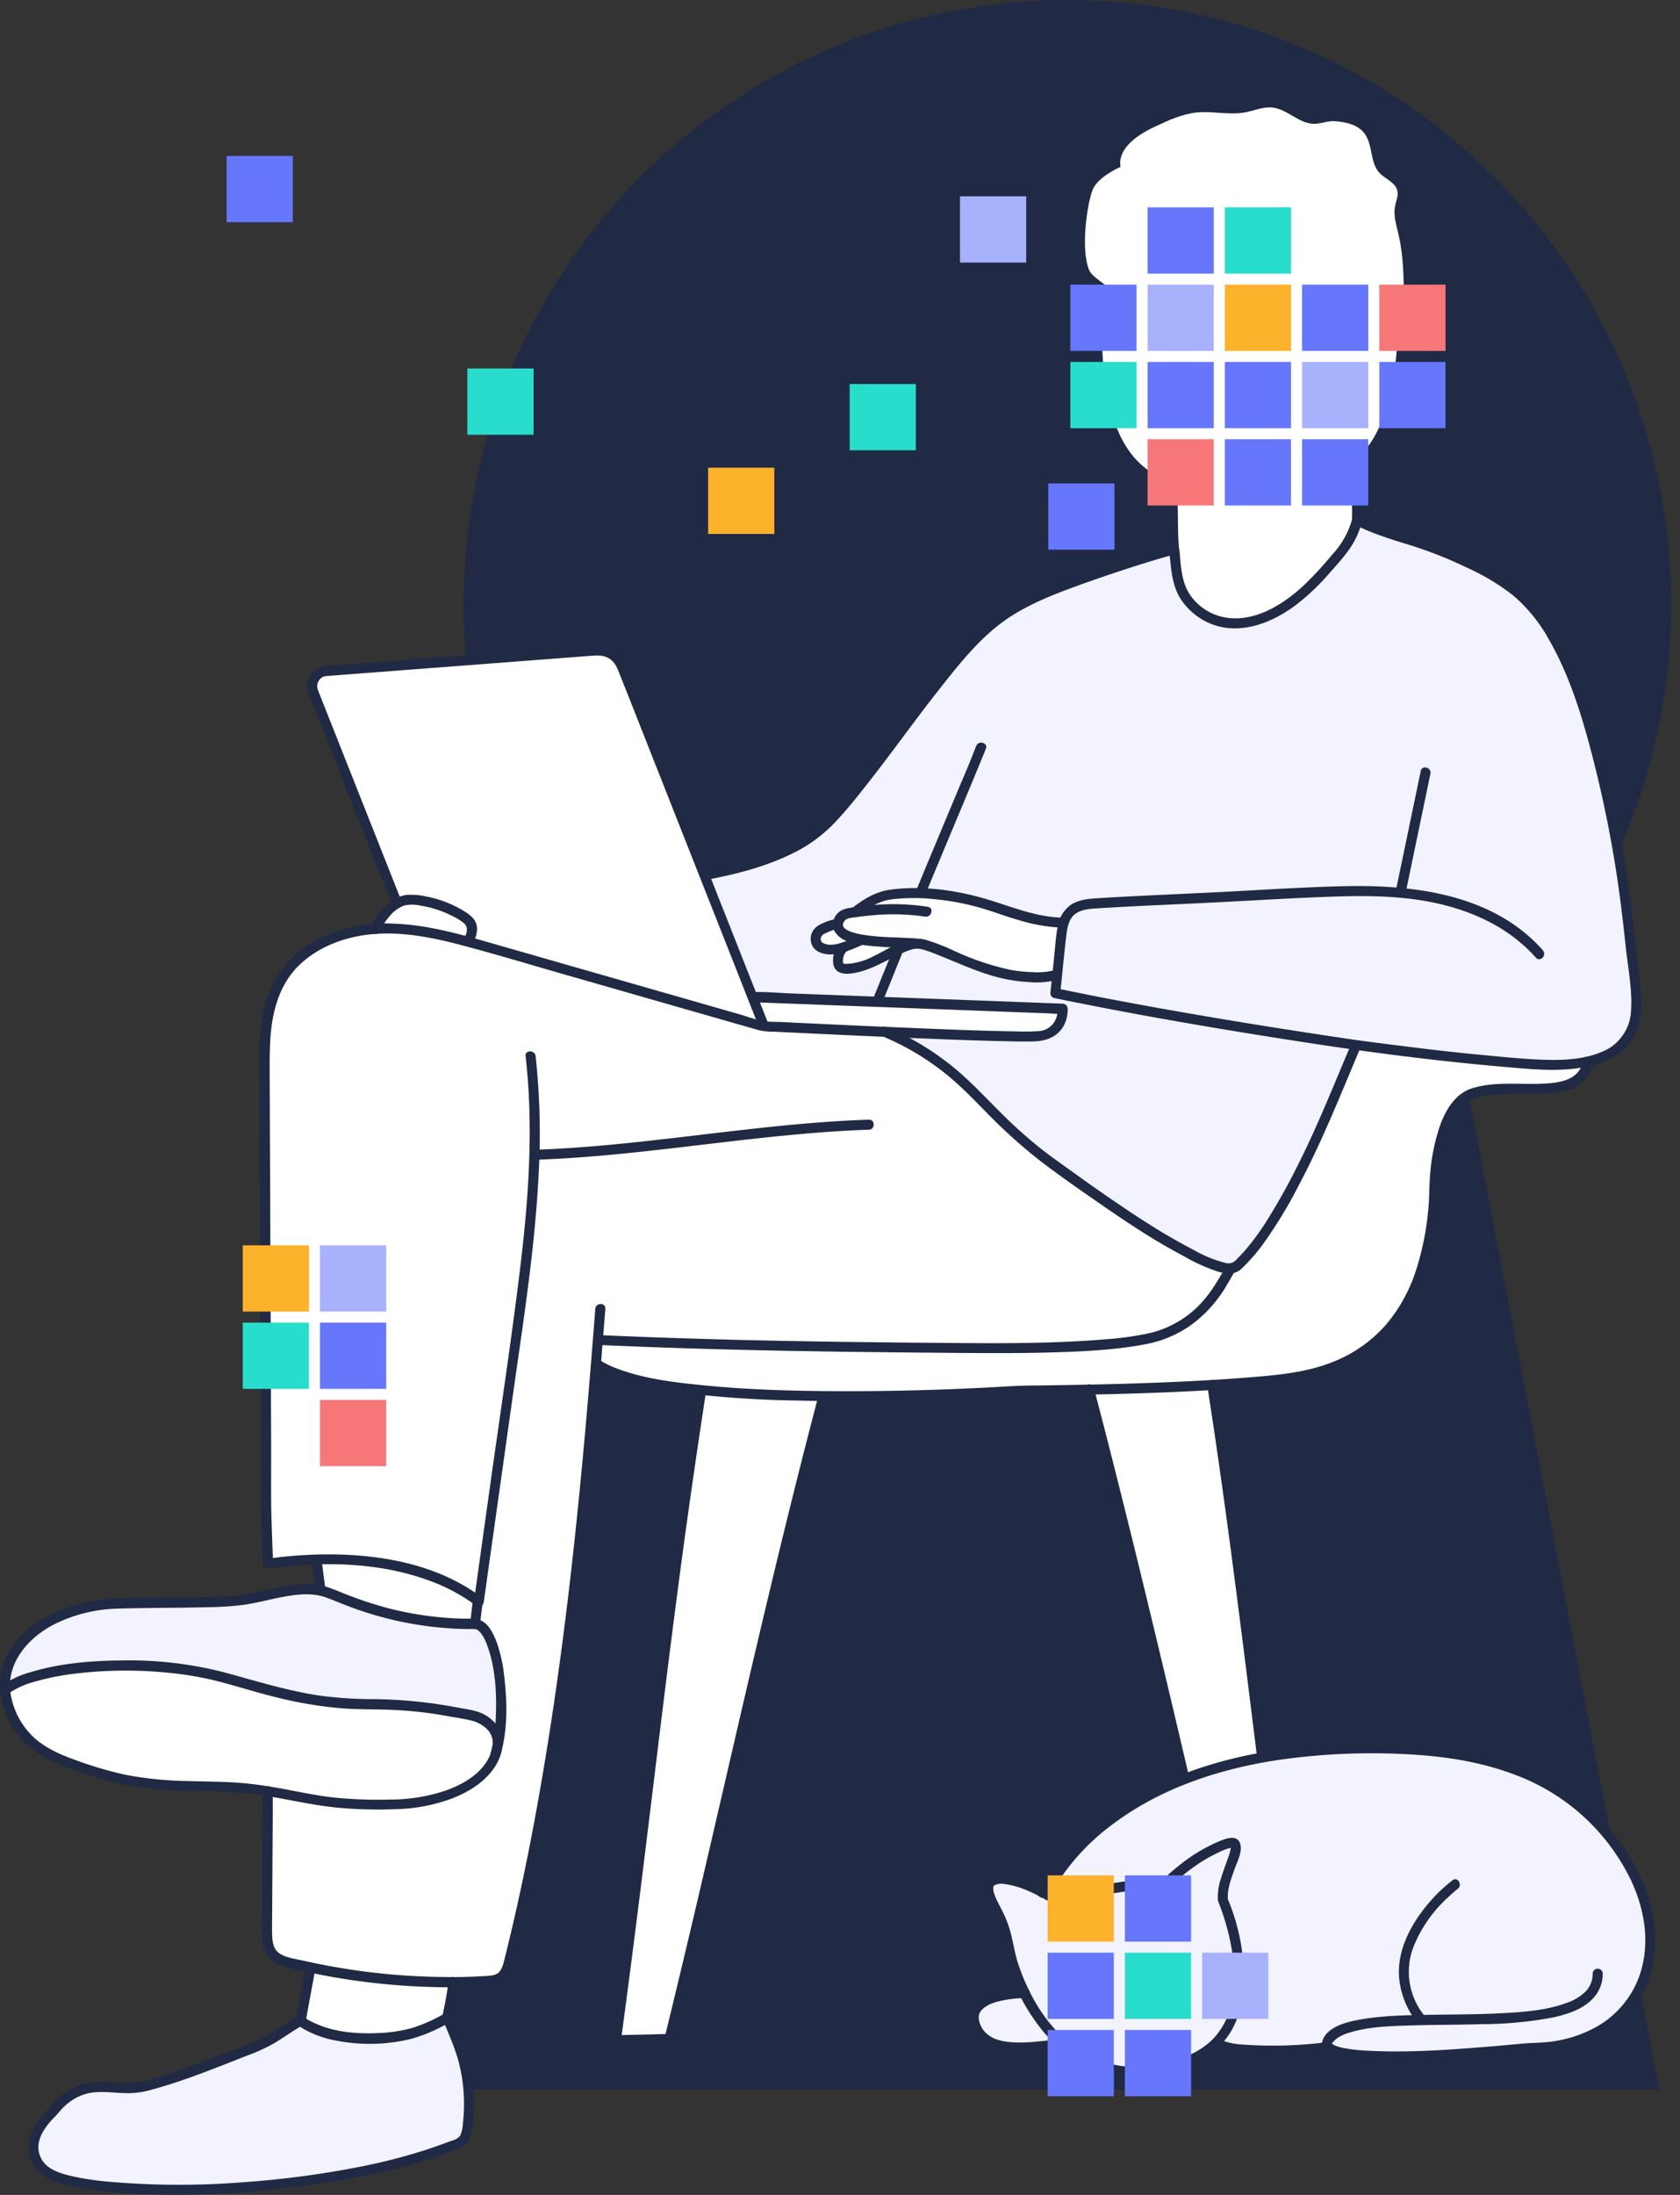 <svg width="144" height="188" fill="none" xmlns="http://www.w3.org/2000/svg"><rect width="100%" height="100%" fill="#333333" stroke="none"/><path d="M143.241 51.758a51.758 51.758 0 1 0-85.62 39.146L28.74 178.986h113.488l-16.885-88.082a51.662 51.662 0 0 0 17.898-39.146z" fill="#202A44"/><g clip-path="url(#a)"><path d="M116.427 40.366c-.287-3.24-3.131-2.847-5.589-2.546-1.258.152-2.517.33-3.767.545-.981.166-2.139.258-3.154.574a1.97 1.97 0 0 0-1.434-.574c-1.049 0-2.294.992-2.15 2.15.086.691.175 1.38.261 2.07-.542 1.36-.376 2.968-.172 4.548.272 2.122.86 4.536 2.764 5.792 4.068 2.664 9.854-1.505 12.125-4.828 1.586-2.28 1.356-5.087 1.116-7.73z" fill="#fff"/><path d="M81.189 76.711a18.865 18.865 0 0 0-4.74-.106c-1.282.15-2.116.677-3.134 1.471v.04a3.115 3.115 0 0 0-1.064.287 1.058 1.058 0 0 0-.43.745h-.1c-.505.107-.99.294-1.434.557a.914.914 0 0 0-.355.92c.129.574.837.763 1.405.723.327-.022.649-.09.957-.201-.533.41-.573 1.456-.355 1.66a.984.984 0 0 0 .791.186c1.376-.111 2.317-.69 3.894-1.479.132-.066.255-.126.37-.178v.02c-.935 2.254-1.695 4.16-1.8 4.401v.072l-10.704-.401-4.126-10.443.06-.023c3.102-.573 6.52-1.51 9.14-3.297.156-.104.304-.217.445-.338 1.374-1.176 2.535-2.632 3.662-4.04 2.477-3.094 4.73-6.363 7.234-9.436a35.68 35.68 0 0 1 3.727-4.066 17.173 17.173 0 0 1 4.324-2.71c3.197-1.465 11.348-4.014 11.675-3.97.123 1.336.218 3.062 1.027 4.16a5.039 5.039 0 0 0 3.472 2.096c3.521.424 6.646-2.363 8.748-4.849 1.147-1.347 2.007-2.168 2.42-3.954 2.549 1.334 5.221 1.695 7.816 2.867 2.517 1.147 5.204 2.332 7.073 4.43 1.606 1.801 2.724 4.035 3.616 6.26a55.451 55.451 0 0 1 2.208 7.033 103.992 103.992 0 0 1 2.566 14.084c.126 1.112.241 2.225.364 3.334.14 1.305.364 2.627.301 3.943a4.354 4.354 0 0 1-1.371 3.12 5.954 5.954 0 0 1-2.686 1.272l-.089.02c-2.429.542-4.995.221-7.455.017a174.23 174.23 0 0 1-9.542-1.06l-2.798-.347h-.086c-8.737-1.293-17.103-2.655-25.76-4.439.055-.524.11-1.046.167-1.571.109-1.055.22-2.111.332-3.168.034-.44.112-.877.233-1.302h-.02c-1.64 0-3.937-.642-5.466-1.181a23.144 23.144 0 0 0-4.512-1.159zM113.86 175.327h-.08s-7.194.814-9.424-.27l-.104-.103c4.066-4.134.574-12.232.574-12.232-.221-2.052 2.38-5.519.287-4.773-2.911 1.032-5.216 3.498-5.216 3.498a20.197 20.197 0 0 0-8.888 1.608c-.463-.312-.941-.599-1.434-.86l.054-.1c1.265-2.334 4.542-6.862 11.928-9.732a35.613 35.613 0 0 1 6.632-1.835c2.063-.368 4.148-.6 6.242-.694 7.853-.378 14.488.37 19.641 3.874a18.241 18.241 0 0 1 6.431 7.868c2.735 6.666-.442 13.722-9.479 13.866h-.287s-15.408 1.599-16.877-.115z" fill="#F2F3FF"/><path d="M93.354 119.026c-2.024.043-4.06.074-6.081.097 0 0-8.046.519-16.676.422-3.581-.04-7.266-.186-10.514-.522-3.98-.407-7.312-1.095-9.015-2.213.058-.679.113-1.36.166-2.042h.02c11.37.499 21.175.608 32.555.691 3.154.023 13.275 0 16.14-1.282 3.108-1.402 4.126-3.076 5.513-5.516a.988.988 0 0 0 .628-.287c.297-.272.579-.559.846-.86a27.695 27.695 0 0 0 3.28-4.874 65.717 65.717 0 0 0 2.248-4.381c1.236-2.653 2.609-6.036 3.751-8.737v-.026h.086l2.798.347a185.8 185.8 0 0 0 9.542 1.061c2.449.204 5.015.525 7.455-.017v.046c-.553 3.498-5.993 1.72-9.674 2.638-3.682.917-3.518 9.327-3.518 9.327-.574 7.285-3.323 14.23-13.267 15.253-1.821.187-3.744.336-5.734.456-3.369.227-6.942.344-10.549.419z" fill="#fff"/><path d="M116.217 89.508v.026c-1.147 2.7-2.514 6.084-3.75 8.736a67.43 67.43 0 0 1-2.248 4.381 27.758 27.758 0 0 1-3.28 4.875c-.267.301-.549.588-.846.86a.987.987 0 0 1-.628.286 1.592 1.592 0 0 1-.456-.04c-1.319-.269-2.58-.998-3.756-1.628a65.508 65.508 0 0 1-5.883-3.668 152.78 152.78 0 0 1-4.536-3.199c-.33-.241-.66-.482-.992-.72a41.845 41.845 0 0 1-3.587-3.06c-1.402-1.281-2.638-2.735-4.069-3.99a23.706 23.706 0 0 0-6.34-3.966c5.853.252 12.19.487 13.27.359 2.088-.244 1.964-2.332 1.964-2.332l-15.873-.596v-.072c.107-.24.86-2.147 1.801-4.4v-.02c1.219-.574 1.603-.497 1.603-.497.42.022.833.119 1.218.287.594.218 1.182.45 1.76.708 1.542.72 3.156 1.272 4.815 1.646 1.03.212 3.194.35 4.23.034-.058.525-.113 1.047-.167 1.571 8.647 1.764 17.014 3.126 25.75 4.419z" fill="#F2F3FF"/><path d="M108.178 150.5v.043a35.536 35.536 0 0 0-6.632 1.835l-.069-.172c-2.466-10.517-5.27-22.279-8.132-33.18 3.607-.075 7.169-.192 10.552-.396 1.64 10.448 3.033 21.843 4.281 31.87z" fill="#fff"/><path d="M87.829 170.696c-.017-.028-.029-.057-.043-.086-2.053-4.384-.777-3.994-2.664-7.546-1.603-3.017 1.635-2.351 4.45-.86.493.261.971.548 1.434.86a20.184 20.184 0 0 1 8.888-1.609s2.294-2.466 5.216-3.498c2.101-.745-.499 2.721-.287 4.774 0 0 3.495 8.097-.574 12.232a6.827 6.827 0 0 1-2.202 1.476c-4.713 2.036-8.418.861-11.007-1.433a13.48 13.48 0 0 1-3.211-4.31z" fill="#F2F3FF"/><path d="M32.156 79.573c.083 0 .163 0 .247-.017 2.617-.13 5.2.43 7.741 1.124.63.169 1.256.35 1.881.527l23.34 6.687h.082c.677.034 5.36.27 10.397.49 2.31.978 4.45 2.317 6.34 3.965 1.433 1.256 2.666 2.71 4.068 3.992a41.826 41.826 0 0 0 3.587 3.059c.332.238.662.479.992.719a160.472 160.472 0 0 0 4.536 3.2 65.535 65.535 0 0 0 5.883 3.668c1.176.63 2.438 1.359 3.757 1.628.149.035.302.048.455.04-1.387 2.44-2.405 4.115-5.513 5.517-2.867 1.29-12.997 1.304-16.14 1.281-11.38-.083-21.186-.192-32.554-.691h-.02l-.167 2.042c-1.399 17.203-3.288 34.258-7.397 51.019-.144.588-.321 1.225-.809 1.583-.413.287-2.104.333-2.615.347-.51.014-.952.023-1.433.023a.038.038 0 0 0 0-.023v.023a57.244 57.244 0 0 1-13.944-1.646 2.927 2.927 0 0 1-1.433-.651c-.545-.55-.574-1.416-.574-2.193.02-3.647.052-8.203.07-11.85v-.026c2.643.418 4.613 1.023 7.81 1.112 2.244.063 4.527.121 6.692-.479 2.164-.599 4.515-1.866 5.118-4.014.04-.142.07-.288.086-.435.777-3.671.051-10.323-1.93-10.486l.24-1.97c-3.727-2.79-8.91-3.673-13.825-3.535a36.645 36.645 0 0 0-4.172.35l-.14-3.914-.15-38.203c0-2.7.02-5.554 1.405-7.873 1.638-2.75 4.898-4.175 8.089-4.39zM78.602 80.823c-.94-.074-3.208-.083-4.82-.37a3.822 3.822 0 0 1-1.508-.505 1.103 1.103 0 0 1-.413-.501.7.7 0 0 1-.034-.307 1.059 1.059 0 0 1 .43-.746 3.113 3.113 0 0 1 1.064-.286v-.04c1.018-.795 1.852-1.322 3.134-1.471a18.868 18.868 0 0 1 4.74.106c1.539.224 3.052.602 4.515 1.13 1.528.538 3.825 1.166 5.465 1.18h.02c-.12.426-.198.862-.232 1.302l-.333 3.169c-1.035.315-3.2.178-4.229-.035a23.636 23.636 0 0 1-4.814-1.645 26.803 26.803 0 0 0-1.76-.709 3.51 3.51 0 0 0-1.219-.286l-.006.014z" fill="#fff"/><path d="M75.844 88.387c-5.038-.221-9.72-.456-10.397-.49v-.067l-.952-2.414 10.704.402 15.873.596s.123 2.087-1.964 2.331c-1.076.13-7.412-.106-13.264-.358z" fill="#fff"/><path d="m91.043 175.026-.02.02c-2.437.261-6.523 1.078-7.455-1.637-.903-2.638 3.98-2.704 4.255-2.707a13.484 13.484 0 0 0 3.22 4.324z" fill="#F2F3FF"/><path d="M78.602 80.823s-.384-.072-1.603.496c-.114.052-.238.112-.37.178-1.577.788-2.517 1.368-3.893 1.48a.981.981 0 0 1-.792-.187c-.206-.204-.177-1.25.356-1.66.45-.158.88-.384 1.474-.608v-.069c1.62.287 3.888.296 4.828.37z" fill="#fff"/><path d="M73.782 80.453v.069c-.593.224-1.023.45-1.473.608-.309.11-.631.178-.958.2-.573.04-1.276-.134-1.405-.722a.915.915 0 0 1 .356-.92c.444-.263.928-.45 1.433-.557h.1a.7.7 0 0 0 .035.307c.084.205.228.38.413.502.458.274.97.449 1.5.513zM70.597 119.545v.057c-4.995 18.993-8.642 36.457-13.212 55.051l-4.588.103c2.58-18.737 4.26-36.313 7.289-55.713 3.245.33 6.93.462 10.51.502zM64.501 85.416l.952 2.415v.065h-.083L42.03 81.21c-.624-.178-1.25-.358-1.88-.527l.017-.06c.206-.462.419-.993.212-1.454a1.655 1.655 0 0 0-.657-.654 9.206 9.206 0 0 0-4.2-1.434 2.71 2.71 0 0 0-.834.026 2.146 2.146 0 0 0-.646.267l-.031-.043-7.168-18.064a1.3 1.3 0 0 1 1.11-1.775l23.172-1.769a2.159 2.159 0 0 1 2.17 1.345l7.077 17.92 4.129 10.428z" fill="#fff"/><path d="M40.715 139.099c1.98.172 2.706 6.816 1.93 10.486.246-1.987-1.959-2.581-1.959-2.581-10.468-2.202-8.705.514-21.04-3.154-6.678-2.007-16.432-1.146-19.21.944H.419c-.175-1.878.662-3.507 2.431-5.001 2.538-2.139 6.626-2.402 6.626-2.402 7-.247 9.855.094 12.851-.617 1.683-.401 3.426-.794 5.132-.516 1.322.215 5.554 2.867 13.164 2.867a.414.414 0 0 1 .092-.026z" fill="#F2F3FF"/><path d="M42.644 149.585a2.617 2.617 0 0 1-.086.436c-.602 2.162-2.953 3.44-5.118 4.014-2.164.573-4.447.542-6.692.479-3.197-.089-5.16-.694-7.81-1.113A32.386 32.386 0 0 0 18.16 153c-3.154-.043-6.308-.115-9.333-1.061-3.197-1.004-6.262-1.806-7.698-4.82a7.05 7.05 0 0 1-.7-2.365h.017c2.767-2.088 12.521-2.936 19.21-.944 12.33 3.682 10.572.967 21.04 3.154-.011.029 2.194.634 1.947 2.621zM40.944 137.124l-.24 1.97a.36.36 0 0 0-.081 0c-7.61 0-11.842-2.647-13.163-2.868l-.342-2.637c4.938-.138 10.099.745 13.826 3.535zM40.37 79.166c.207.461 0 .992-.212 1.453l-.017.06c-2.54-.693-5.124-1.252-7.741-1.123-.084 0-.164 0-.247.017l.163-.287a4.538 4.538 0 0 1 1.52-1.786l.198-.126c.199-.124.417-.214.645-.267.275-.052.557-.06.834-.026a9.205 9.205 0 0 1 4.2 1.434c.277.15.505.376.657.65z" fill="#fff"/><path d="M40.115 178.902c.095 1.302.13 2.744-.203 4.014-.16.623-.886.777-1.434.987-.493.191-.99.37-1.49.536-4.25 1.411-8.743 2.156-13.19 2.632a72.468 72.468 0 0 1-13.955.272c-1.789-.154-3.578-.335-5.25-1.009a2.65 2.65 0 0 1-1.72-2.133c-.14-1.178.662-2.294 1.434-3.111l.077-.075c1.39-1.777 2.721-2.204 4.014-2.259.159-.011.318-.011.476 0 1.035.017 2.056.192 3.08.029 1.705-.287 6.8-2.219 10.321-3.613 1.193-.545 2.515-1.571 3.49-2.099.006.006.01.013.014.02a.094.094 0 0 1 0 .029l.04.043c1.001.591 2.868 1.68 7.097 1.388 2.193-.152 3.492-.637 5.399-1.701a.152.152 0 0 0 .034-.017c.944 2.383 1.583 3.524 1.766 6.067z" fill="#F2F3FF"/><path d="M38.82 169.782a20.796 20.796 0 0 1-.514 3.039l.505-3.039h.008zM38.82 169.784v-.025a.04.04 0 0 1 0 .025z" fill="#fff"/><path d="M25.788 173.122s.017 0 0-.026l.484-2.744c0-.057.02-.112.032-.166.123-.662.232-1.265.287-1.626v-.029a57.31 57.31 0 0 0 12.208 1.251l-.504 3.039.017.031c-1.907 1.064-3.206 1.549-5.4 1.701-4.214.286-6.095-.797-7.095-1.388-.04-.032-.038-.034-.03-.043z" fill="#fff"/><path d="m26.321 170.186.287-1.626c-.066.361-.175.964-.287 1.626zM26.278 170.352l-.484 2.744c.071-.562.29-1.706.484-2.744zM25.79 173.093v.027a.087.087 0 0 0 0-.027z" fill="#fff"/><path d="M25.79 173.128c.118-.924.666-3.604.806-4.568l-.805 4.568z" fill="#fff"/><path d="M26.22 173.128c-.017.126 0-.101.018-.129l.034-.21c.029-.18.06-.361.092-.542.078-.433.16-.86.24-1.304.141-.754.288-1.508.408-2.268a.448.448 0 0 0-.287-.531.435.435 0 0 0-.527.301c-.235 1.569-.62 3.111-.823 4.683a.43.43 0 0 0 .43.43.442.442 0 0 0 .43-.43h-.014z" fill="#202A44"/><path d="M38.814 169.759c.054.06-.158 1.514-.505 3.062l.505-3.062z" fill="#fff"/><path d="M38.441 169.977a.35.35 0 0 1-.043-.141c-.023-.095 0-.049 0-.029v.066c0 .066 0 .132-.014.198-.015.066 0 .101-.02.149-.02.049 0 .083 0 .026v.049l-.06.39c-.11.676-.244 1.35-.394 2.021a.442.442 0 0 0 .287.531.439.439 0 0 0 .528-.301c.16-.714.3-1.434.416-2.154.037-.252.077-.507.1-.762a.731.731 0 0 0-.052-.476.443.443 0 0 0-.11-.127.431.431 0 0 0-.634.56h-.004zM133.332 153.533a.43.43 0 1 0 0-.858.43.43 0 0 0 0 .858zM132.26 81.408c-4.227-4.788-10.968-5.637-16.992-5.505-3.552.08-7.102.321-10.651.502-3.55.18-7.123.315-10.68.539-.746.048-1.543.143-2.174.573a2.811 2.811 0 0 0-1.104 1.858c-.17.86-.215 1.743-.304 2.61l-.324 3.082a.427.427 0 0 0 .315.413c7.515 1.548 15.082 2.826 22.669 3.976 5.823.883 11.675 1.594 17.544 2.062 1.812.146 3.65.212 5.448-.152 1.54-.316 3.074-.992 3.934-2.371.894-1.434.8-3.172.622-4.78-.204-1.87-.407-3.742-.628-5.611a105.525 105.525 0 0 0-1.912-11.182c-.835-3.659-1.812-7.315-3.341-10.752a20.868 20.868 0 0 0-2.58-4.436 13.231 13.231 0 0 0-3.627-3.14 36.09 36.09 0 0 0-4.387-2.173c-1.643-.705-3.375-1.147-5.064-1.72a18.412 18.412 0 0 1-2.477-1.033.436.436 0 0 0-.634.256 7.31 7.31 0 0 1-1.7 3.053 30.26 30.26 0 0 1-2.529 2.727c-1.789 1.637-4.235 3.154-6.772 2.664a4.62 4.62 0 0 1-2.982-2.03c-.657-1.047-.717-2.389-.823-3.584-.06-.668-.47-.637-.975-.508-.573.146-1.13.318-1.689.487a133.684 133.684 0 0 0-5.373 1.772 42.701 42.701 0 0 0-5.25 2.128 16.392 16.392 0 0 0-3.475 2.325c-1.087 1-2.099 2.08-3.028 3.229-1.98 2.377-3.804 4.874-5.662 7.343a131.066 131.066 0 0 1-2.799 3.598 25.14 25.14 0 0 1-3.016 3.277c-1.024.892-2.354 1.508-3.604 2.007a27.75 27.75 0 0 1-3.957 1.21c-.645.152-1.293.287-1.944.405-.542.1-.312.929.23.828 2.715-.504 5.447-1.221 7.89-2.526a12.53 12.53 0 0 0 3.326-2.617c1.024-1.104 1.956-2.294 2.882-3.481 1.94-2.483 3.767-5.052 5.717-7.527 1.844-2.342 3.765-4.82 6.308-6.44 1.772-1.127 3.727-1.89 5.688-2.6a132.839 132.839 0 0 1 5.611-1.89c.669-.209 1.337-.416 2.008-.602a12.896 12.896 0 0 1 .653-.166c.095-.023-.023 0-.034 0a3.63 3.63 0 0 0-.381-.313 2.1 2.1 0 0 0 .045.525c.112 1.216.247 2.549.932 3.601a5.61 5.61 0 0 0 2.827 2.205c2.458.846 5.098-.235 7.057-1.72a19.058 19.058 0 0 0 2.767-2.61c.777-.883 1.628-1.774 2.204-2.806.3-.54.525-1.12.669-1.72l-.631.257c1.554.803 3.225 1.296 4.891 1.81a35.325 35.325 0 0 1 4.682 1.858c1.43.634 2.778 1.44 4.014 2.4a13.62 13.62 0 0 1 3.083 3.798c1.777 3.094 2.838 6.578 3.727 10.016a102.916 102.916 0 0 1 2.185 10.86c.269 1.839.473 3.682.674 5.526.189 1.783.573 3.633.441 5.43a3.952 3.952 0 0 1-2.471 3.458c-1.594.683-3.421.749-5.13.686-1.812-.07-3.627-.264-5.447-.436a173.772 173.772 0 0 1-5.632-.625c-1.935-.244-3.873-.473-5.8-.76-7.355-1.095-14.695-2.294-21.992-3.727a310.46 310.46 0 0 0-2.764-.56l.316.416c.172-1.66.324-3.323.522-4.977.074-.614.192-1.325.685-1.752.493-.427 1.213-.496 1.838-.536 3.372-.213 6.749-.342 10.124-.51 3.375-.17 6.746-.38 10.121-.5 3.2-.111 6.451-.077 9.574.709 2.988.748 5.835 2.179 7.896 4.513.367.415.972-.193.608-.608l.012-.006z" fill="#202A44"/><path d="M75.724 88.797a22.13 22.13 0 0 1 4.773 2.744c1.517 1.12 2.805 2.474 4.124 3.813a44.61 44.61 0 0 0 4.378 3.948c1.62 1.262 3.32 2.437 5.009 3.607 1.646 1.147 3.306 2.268 5.02 3.306.84.508 1.698.981 2.564 1.448.836.479 1.715.878 2.626 1.193.384.141.787.22 1.196.235a1.605 1.605 0 0 0 1.081-.502 15.12 15.12 0 0 0 1.875-2.182 39.88 39.88 0 0 0 3.005-4.98c1.987-3.756 3.555-7.719 5.209-11.627a.445.445 0 0 0-.154-.59.437.437 0 0 0-.588.155c-1.434 3.366-2.781 6.769-4.401 10.035a55.826 55.826 0 0 1-2.825 5.103c-.497.8-1.046 1.566-1.643 2.294-.309.377-.639.736-.989 1.075a.877.877 0 0 1-.447.301.878.878 0 0 1-.539-.014 10.648 10.648 0 0 1-2.581-1.043 59.952 59.952 0 0 1-2.494-1.382c-1.72-1.018-3.383-2.137-5.032-3.269-1.649-1.133-3.237-2.294-4.84-3.44a38.81 38.81 0 0 1-4.361-3.814c-1.488-1.474-2.89-3.008-4.57-4.272a22.823 22.823 0 0 0-5.161-2.977c-.514-.206-.737.626-.227.829l-.008.006zM73.63 78.371c.832-.645 1.72-1.186 2.773-1.336a16.375 16.375 0 0 1 3.856 0c1.293.129 2.572.376 3.82.737 1.106.319 2.179.737 3.288 1.05 1.21.371 2.463.585 3.728.636.553 0 .553-.86 0-.86-2.389-.04-4.588-1.032-6.839-1.672-2.531-.716-5.281-1.072-7.902-.73-1.284.169-2.314.802-3.32 1.582-.436.338.175.943.608.608l-.012-.014zM90.352 83.108c-.611.148-1.242.2-1.87.155a11.93 11.93 0 0 1-1.86-.192 22.728 22.728 0 0 1-4.823-1.623 17.318 17.318 0 0 0-2.4-.932 2.634 2.634 0 0 0-1.086-.097c-1.256.189-2.397.995-3.524 1.525a5.449 5.449 0 0 1-2.21.614c-.348 0-.342-.023-.32-.356a1.073 1.073 0 0 1 .345-.763c.421-.358-.19-.963-.608-.607a1.97 1.97 0 0 0-.573 1.691c.089.78.808.95 1.49.86 1.7-.189 3.069-1.19 4.611-1.832a5.41 5.41 0 0 1 .734-.255c.075-.017.152-.037.227-.049.12-.02-.086.02 0 0a.443.443 0 0 1 .063 0s.26-.025-.06 0c.21 0 .42.03.622.086.461.135.914.298 1.356.488 1.763.694 3.44 1.502 5.304 1.947.786.187 1.588.303 2.394.347a7.29 7.29 0 0 0 2.418-.172.43.43 0 0 0-.23-.83v-.005z" fill="#202A44"/><path d="M51.346 115.201c4.779.21 9.57.365 14.374.465 4.716.1 9.436.154 14.152.195 3.129.028 6.254.065 9.379 0 3.01-.081 6.09-.167 9.055-.749a9.89 9.89 0 0 0 3.696-1.557 11.091 11.091 0 0 0 3.199-3.567c.218-.361.428-.728.634-1.092a.428.428 0 0 0 .045-.326.428.428 0 0 0-.525-.309.436.436 0 0 0-.263.199c-.777 1.371-1.576 2.736-2.781 3.779a8.737 8.737 0 0 1-3.696 1.927c-1.276.278-2.57.462-3.873.55-1.572.135-3.154.21-4.728.261-2.94.095-5.878.072-8.817.049-4.654-.037-9.304-.086-13.955-.175-4.65-.089-9.373-.226-14.05-.418l-1.84-.078c-.553-.023-.553.837 0 .86l-.006-.014zM103.487 118.722c1.296 8.315 2.374 16.661 3.42 25.011l.841 6.767c.068.541.929.55.86 0-1.038-8.347-2.065-16.699-3.252-25.026-.332-2.33-.679-4.657-1.041-6.981-.083-.545-.911-.313-.828.229zM101.901 152.091c-2.027-8.648-4.083-17.287-6.259-25.897a703.149 703.149 0 0 0-1.884-7.323.427.427 0 0 0-.525-.287.43.43 0 0 0-.303.517c2.276 8.667 4.395 17.375 6.463 26.091a683.004 683.004 0 0 1 1.68 7.125c.126.539.954.31.828-.229v.003zM59.661 119.109c-1.147 7.312-2.133 14.646-3.065 21.986-.9 7.119-1.743 14.247-2.632 21.367-.506 4.06-1.035 8.117-1.585 12.171a.44.44 0 0 0 .227.496c.058.03.123.047.188.049l4.588-.103a.437.437 0 0 0 .416-.316c1.749-7.111 3.403-14.244 5.052-21.378 1.648-7.134 3.28-14.196 5.009-21.272 1.003-4.1 2.038-8.191 3.105-12.272a.429.429 0 0 0-.829-.226c-1.89 7.194-3.65 14.425-5.353 21.668-1.66 7.059-3.271 14.129-4.926 21.191-.942 4.026-1.905 8.046-2.887 12.06l.413-.316-4.588.104.416.544c.98-7.168 1.86-14.336 2.735-21.504.875-7.168 1.75-14.356 2.727-21.504.574-4.169 1.18-8.333 1.82-12.493.084-.539-.745-.774-.83-.226v-.026z" fill="#202A44"/><path d="M50.98 117.222a10.32 10.32 0 0 0 2.895 1.199c1.326.356 2.673.622 4.034.797 3.39.439 6.802.685 10.22.737 3.457.086 6.915.063 10.373-.026 2.414-.061 4.828-.157 7.242-.287 2.807-.152 5.617-.14 8.427-.206 3.065-.069 6.133-.172 9.193-.347 2.709-.155 5.493-.249 8.163-.76a14.563 14.563 0 0 0 5.857-2.42 12.667 12.667 0 0 0 3.593-4.068 18.093 18.093 0 0 0 1.858-5.204c.298-1.337.467-2.7.507-4.069.01-1.196.114-2.39.313-3.57.246-1.433.622-3.07 1.62-4.183a2.889 2.889 0 0 1 1.76-.915c.994-.152 2-.217 3.005-.195.994.023 1.988-.005 2.979-.083.797-.08 1.64-.23 2.317-.682a2.766 2.766 0 0 0 1.184-1.872c.092-.542-.737-.775-.828-.23-.307 1.766-2.159 1.936-3.65 1.987-1.922.069-4.015-.2-5.893.399-1.41.456-2.213 1.818-2.701 3.13a16.944 16.944 0 0 0-.883 4.479c-.068.829-.043 1.661-.117 2.486a24.066 24.066 0 0 1-1.078 5.491 13.668 13.668 0 0 1-2.552 4.631 11.807 11.807 0 0 1-4.611 3.228c-2.311.912-4.768 1.115-7.222 1.313-2.913.233-5.832.376-8.75.479-3.106.109-6.211.166-9.317.209-.765 0-1.525.018-2.293.061a231.334 231.334 0 0 1-15.77.421c-3.467-.031-6.942-.143-10.397-.482-2.64-.258-5.447-.573-7.916-1.588a6.97 6.97 0 0 1-1.147-.591c-.465-.301-.897.442-.433.743l.017-.012zM76.592 81.239c-.401.975-.8 1.95-1.198 2.927l-.39.966-.126.307c0 .04-.032.078-.05.118-.04.097.035-.075 0-.017a.444.444 0 0 0 .156.573.433.433 0 0 0 .587-.155c.643-1.488 1.222-3.007 1.844-4.507a.433.433 0 0 0-.301-.528.444.444 0 0 0-.53.287l.008.029zM83.666 63.9a66.48 66.48 0 0 1-1.325 3.235c-.784 1.875-1.567 3.75-2.351 5.622-.485 1.165-.972 2.332-1.454 3.501-.21.51.622.734.832.23 1.505-3.659 3.056-7.297 4.564-10.956.192-.464.387-.932.574-1.405.192-.519-.64-.742-.832-.226h-.008zM45.818 99.34c7.515-.25 14.95-1.489 22.428-2.17 2.073-.19 4.149-.34 6.23-.408.55-.017.554-.877 0-.86-7.515.25-14.952 1.488-22.43 2.173-2.073.19-4.149.336-6.228.404-.553.02-.556.88 0 .86z" fill="#202A44"/><path d="M22.505 153.441c-.015 2.908-.032 5.815-.049 8.722v2.082c-.03.655-.019 1.311.032 1.964.035.625.3 1.215.742 1.657.5.447 1.173.597 1.807.749a58.433 58.433 0 0 0 14.393 1.594 15.83 15.83 0 0 0 3.082-.212c1.268-.287 1.491-1.658 1.752-2.733.383-1.583.747-3.17 1.093-4.762a233.015 233.015 0 0 0 1.85-9.505c1.109-6.368 1.977-12.779 2.697-19.211.72-6.431 1.285-12.868 1.795-19.31.063-.792.126-1.58.186-2.372.043-.55-.817-.547-.86 0-.481 6.242-1.006 12.479-1.66 18.703-.654 6.225-1.434 12.418-2.423 18.589-.989 6.17-2.17 12.306-3.684 18.35-.11.433-.244 1.098-.68 1.322-.372.189-.926.175-1.333.2-1.247.081-2.506.081-3.756.058a56.895 56.895 0 0 1-11.538-1.402c-.636-.144-1.402-.233-1.96-.588-.56-.356-.64-.992-.663-1.58-.023-.588 0-1.262 0-1.89l.051-8.495v-1.95a.43.43 0 0 0-.86 0l-.014.02z" fill="#202A44"/><path d="M.711 145.066a7.166 7.166 0 0 1 2.265-1.026 21.32 21.32 0 0 1 3.366-.677 36.372 36.372 0 0 1 8.427-.052c1.376.144 2.74.39 4.08.737 1.546.407 3.068.892 4.622 1.276 1.99.517 4.02.857 6.07 1.015 1.457.092 2.919.055 4.378.129a34.25 34.25 0 0 1 2.804.258c.591.081 1.179.175 1.764.287.69.12 1.41.215 2.087.404.139.036.273.089.399.158.325.149.618.361.86.625.748.86.33 2.073-.258 2.893-.777 1.084-2.044 1.783-3.269 2.236a14.92 14.92 0 0 1-4.92.809 37.302 37.302 0 0 1-4.774-.178c-1.213-.132-2.408-.37-3.607-.599-1.247-.241-2.503-.459-3.767-.594-1.698-.177-3.398-.163-5.101-.215a31.298 31.298 0 0 1-5.299-.521 32.792 32.792 0 0 1-4.438-1.305c-1.233-.442-2.478-.989-3.461-1.875a6.567 6.567 0 0 1-1.978-3.492c-.605-2.759 1.413-5.095 3.75-6.265a12.864 12.864 0 0 1 5.27-1.308c2.71-.086 5.422-.057 8.134-.132.88-.025 1.764-.068 2.638-.18 1.17-.149 2.294-.471 3.44-.686 1.148-.215 2.486-.39 3.63 0 .617.21 1.213.471 1.818.703a30.014 30.014 0 0 0 6.687 1.752c.782.109 1.565.189 2.354.235.404.026.808.043 1.215.052h.843a.506.506 0 0 1 .253.126c-.043-.032.086.077.109.1.023.023.112.12.135.149.21.293.379.614.498.955.757 2.007.86 4.335.752 6.46-.034.97-.184 1.933-.448 2.867-.163.533.668.76.829.229.654-2.153.622-4.587.353-6.812a12.548 12.548 0 0 0-.703-3.094c-.287-.688-.668-1.477-1.402-1.76a1.42 1.42 0 0 0-.45-.095c-.447-.026-.903 0-1.353-.026a28.249 28.249 0 0 1-6.535-1.018 33.88 33.88 0 0 1-2.965-.995c-.613-.235-1.218-.507-1.843-.708-1.265-.404-2.73-.201-4.014.035-1.147.212-2.254.542-3.407.676-2.199.255-4.432.184-6.64.207-2.208.023-4.453-.052-6.626.444-2.647.608-5.33 1.976-6.664 4.459-1.333 2.483-.407 5.769 1.623 7.649a10.514 10.514 0 0 0 3.521 2.007 32.873 32.873 0 0 0 4.499 1.38c1.794.366 3.617.57 5.447.61 1.784.063 3.567.035 5.342.21 2.604.261 5.135.966 7.742 1.233 1.678.162 3.364.21 5.049.143a14.762 14.762 0 0 0 4.966-.941c1.319-.527 2.58-1.284 3.44-2.44.726-.98 1.148-2.362.545-3.5a3.328 3.328 0 0 0-1.815-1.457 7.257 7.257 0 0 0-1.146-.255 56.047 56.047 0 0 0-2.03-.359 40.087 40.087 0 0 0-5.643-.473 35.112 35.112 0 0 1-4.763-.304c-2.81-.421-5.502-1.27-8.237-2.007a32.812 32.812 0 0 0-8.825-1.003c-2.581.026-5.265.249-7.742 1.012a7.708 7.708 0 0 0-2.325 1.069c-.44.327 0 1.076.435.743l.009.02z" fill="#202A44"/><path d="m27.904 136.232-.287-2.222-.043-.318a.442.442 0 0 0-.43-.43c-.206 0-.462.192-.43.43l.287 2.225.043.315a.438.438 0 0 0 .43.43c.206 0 .461-.192.43-.43zM40.531 137.089l-.215 1.755-.032.25a.433.433 0 0 0 .43.43.442.442 0 0 0 .43-.43l.216-1.755.031-.25a.43.43 0 0 0-.43-.43.443.443 0 0 0-.43.43zM27.956 57.048a1.75 1.75 0 0 0-1.514 2.345c.097.264.206.525.31.786l1.59 4.014 4.224 10.66 1.026 2.581c.201.51 1.033.287.83-.23l-2.627-6.631-3.911-9.87-.534-1.347c-.028-.074-.06-.146-.088-.224a.89.89 0 0 1 .694-1.235c.544-.06.55-.92 0-.86v.011z" fill="#202A44"/><path d="M40.531 80.835c.235-.52.468-1.09.301-1.666-.146-.508-.573-.826-1.003-1.096a9.564 9.564 0 0 0-3.272-1.281 5.94 5.94 0 0 0-1.697-.144 2.867 2.867 0 0 0-1.462.648c-.732.574-1.165 1.28-1.615 2.062a.43.43 0 1 0 .743.436 6.308 6.308 0 0 1 1.092-1.566c.3-.304.664-.537 1.067-.68a3.372 3.372 0 0 1 1.396.03 8.799 8.799 0 0 1 2.61.842c.395.177.765.405 1.1.68.399.367.19.877 0 1.302-.223.501.52.937.743.433h-.003z" fill="#202A44"/><path d="m64.602 85.846 2.64.098 6.308.238 7.659.287 6.594.249 2.197.083c.342.037.687.05 1.032.037h.046l-.43-.43c.025.333-.04.666-.19.964a1.68 1.68 0 0 1-1.433.946c-.669.043-1.339.05-2.008.02-2.62-.037-5.244-.143-7.864-.25-2.961-.12-5.924-.25-8.889-.392-1.072-.049-2.147-.1-3.22-.155-.53-.026-1.09 0-1.614-.08-.037 0-.069-.023-.097-.026-.691-.132-1.382-.399-2.059-.59l-4.258-1.222-8.51-2.437L42 80.748c-2.71-.776-5.465-1.545-8.298-1.637a12.942 12.942 0 0 0-6.66 1.465 8.705 8.705 0 0 0-4.17 4.995c-.785 2.463-.644 5.13-.633 7.676l.035 8.871.069 17.599c.017 4.344-.02 8.688.137 13.026l.043 1.19a.441.441 0 0 0 .545.415c4.73-.662 9.837-.55 14.316 1.262a15.315 15.315 0 0 1 3.44 1.938.425.425 0 0 0 .631-.258l2.58-18.316c.861-6.052 1.807-12.114 2.126-18.227.202-3.43.118-6.87-.25-10.287-.06-.542-.923-.55-.86 0 .694 6.055.264 12.16-.47 18.189-.734 6.03-1.658 12.109-2.51 18.159l-1.433 10.256.634-.258c-4.014-3.014-9.324-3.799-14.213-3.653a38.815 38.815 0 0 0-4.198.364l.545.416-.12-3.329c-.078-2.174-.038-4.353-.043-6.523l-.069-17.671-.037-8.871-.017-4.436c0-1.321-.032-2.649.045-3.97.138-2.383.72-4.763 2.49-6.472 1.565-1.511 3.727-2.348 5.865-2.606 2.742-.33 5.497.226 8.138.926 2.827.75 5.634 1.597 8.447 2.405l16.954 4.857c.442.093.893.135 1.344.127l2.813.134c2.867.138 5.734.268 8.602.39 2.76.115 5.525.227 8.292.287.84.02 1.683.04 2.523.017 1.201-.034 2.276-.51 2.71-1.72.126-.346.185-.713.171-1.081a.44.44 0 0 0-.43-.43l-2.638-.1-6.307-.239-7.659-.286-6.594-.25c-1.07-.04-2.16-.143-3.229-.123h-.049c-.553-.02-.55.84 0 .86l-.005.017zM79.531 77.666a20.015 20.015 0 0 0-4.794-.14c-.522.048-1.046.109-1.563.183-.447.066-.946.13-1.296.445a1.351 1.351 0 0 0-.344 1.611c.259.414.66.72 1.127.86.892.33 1.895.396 2.833.465 1.01.074 2.022.077 3.028.154.553.046.55-.817 0-.86-1.583-.123-3.183-.063-4.751-.358-.45-.086-1.981-.396-1.385-1.147.21-.26.665-.287.972-.318.413-.063.829-.106 1.242-.147a18.98 18.98 0 0 1 4.702.098c.542.077.774-.751.23-.832v-.014z" fill="#202A44"/><path d="M71.727 78.701c-.463.074-.91.22-1.325.436-.27.113-.505.295-.683.528a1.34 1.34 0 0 0-.229.811c.075 1.29 1.597 1.416 2.58 1.176.624-.2 1.235-.44 1.83-.714a.442.442 0 0 0 .3-.53.433.433 0 0 0-.527-.287c-.573.218-1.127.516-1.72.682a2.8 2.8 0 0 1-.786.115 1.19 1.19 0 0 1-.27-.026 1.162 1.162 0 0 1-.286-.086 1.059 1.059 0 0 1-.135-.083c.043.034-.066-.07-.074-.084.049.07-.043-.094-.026-.051.017.043-.032-.13-.023-.075a.476.476 0 0 1 .2-.47c.321-.18.662-.322 1.016-.421l.146-.04c.034 0 .172-.03.014 0a.441.441 0 0 0 .43-.43.432.432 0 0 0-.43-.43l-.002-.02zM121.777 66.043l-1.867 8.965-.261 1.259c-.111.542.717.771.829.23l1.867-8.966.261-1.26c.111-.541-.717-.77-.829-.228zM101.078 47.222c-.218-2.133.018-4.3-.361-6.428-.094-.545-.926-.313-.829.229.365 2.036.121 4.146.33 6.199.055.545.915.55.86 0zM115.799 38.933a33.002 33.002 0 0 0 0 3.329c.093.76.12 1.528.08 2.293a.432.432 0 0 0 .43.43.438.438 0 0 0 .43-.43c.04-.765.013-1.532-.08-2.293a33.002 33.002 0 0 1 0-3.33c.023-.556-.837-.553-.86 0zM53.012 55.924a2.913 2.913 0 0 0-2.17-.625l-1.434.109-5.382.413-13.02.995-3.062.232c-.548.043-.553.903 0 .86l8.172-.625 12.615-.963 1.884-.144c.637-.049 1.239-.089 1.784.356.424.35 1.038-.255.608-.608h.005z" fill="#202A44"/><path d="m65.869 87.716-1.245-3.154-2.979-7.538-3.555-9.009-3.028-7.664c-.45-1.147-.883-2.277-1.344-3.406a2.77 2.77 0 0 0-.706-1.021c-.407-.373-1.018.235-.608.608.41.373.554.823.752 1.319l.86 2.159 2.887 7.311 3.541 8.966 3.08 7.796c.501 1.27.994 2.543 1.505 3.808l.02.054c.2.508 1.032.287.828-.23h-.008zM4.616 181.4c.327-.324.594-.703.938-1.018.282-.262.594-.489.929-.677a4.257 4.257 0 0 1 1.766-.505c.963-.063 1.921.101 2.882.084a7.302 7.302 0 0 0 1.78-.273c2.827-.757 5.574-1.889 8.295-2.953a15.006 15.006 0 0 0 2.414-1.121c.797-.485 1.554-1.041 2.374-1.491l-.587-.155.02.037.069-.521a.525.525 0 0 0-.124.212.446.446 0 0 0 .195.487 8.723 8.723 0 0 0 3.28 1.282c2.128.412 4.32.357 6.426-.161a14.067 14.067 0 0 0 3.303-1.433l-.634-.255c.528 1.33 1.147 2.643 1.465 4.042.37 1.611.461 3.273.267 4.915a2.83 2.83 0 0 1-.232 1.038 1.332 1.332 0 0 1-.706.415c-.745.273-1.488.551-2.245.795-1.706.545-3.44.997-5.195 1.356a81.636 81.636 0 0 1-10.72 1.433 69.334 69.334 0 0 1-11.051-.048 24.93 24.93 0 0 1-2.867-.387c-.835-.175-1.795-.379-2.495-.892a2.1 2.1 0 0 1-.86-1.93c.109-.889.717-1.654 1.316-2.294.381-.398-.226-1.009-.608-.607-1.12 1.169-2.067 2.792-1.284 4.407.72 1.485 2.543 1.918 4.014 2.199 1.887.318 3.795.501 5.709.547 2.007.084 4.014.069 6-.023a86.441 86.441 0 0 0 11.659-1.307 54.423 54.423 0 0 0 5.565-1.31c.9-.264 1.792-.557 2.67-.886.599-.23 1.344-.39 1.751-.929.224-.367.354-.782.379-1.21.076-.516.118-1.036.126-1.557a18.358 18.358 0 0 0-.198-3.045c-.26-1.743-.998-3.332-1.637-4.958a.442.442 0 0 0-.634-.258c-.868.512-1.79.927-2.75 1.239-1.02.284-2.072.438-3.13.459-1.67.06-3.39-.075-4.95-.714a7.002 7.002 0 0 1-1.307-.683l.198.485-.097.166a.447.447 0 0 0 .066-.522l-.02-.037a.442.442 0 0 0-.591-.152c-.731.402-1.41.889-2.116 1.333-.688.428-1.414.788-2.17 1.076a184.55 184.55 0 0 1-4.588 1.743c-1.276.464-2.56.929-3.87 1.29a6.702 6.702 0 0 1-1.687.287c-.96.017-1.918-.146-2.881-.083a5.281 5.281 0 0 0-2.116.573 5.761 5.761 0 0 0-1.015.706c-.416.352-.726.791-1.11 1.169-.384.379.224 1.01.62.62zM90 162.327a19.17 19.17 0 0 1 5.516-6.182c4.146-3.068 9.175-4.688 14.244-5.428a56.14 56.14 0 0 1 10.747-.467c3.214.155 6.445.639 9.462 1.806a17.968 17.968 0 0 1 9.808 8.946c1.053 2.217 1.569 4.763 1.038 7.191a8.159 8.159 0 0 1-3.773 5.293 10.79 10.79 0 0 1-3.696 1.328c-.912.163-1.818.143-2.732.218-.995.083-1.987.186-2.982.263-3.504.287-7.059.545-10.575.342a12.756 12.756 0 0 1-1.878-.218 4.672 4.672 0 0 1-.699-.195c-.037-.015.066.037-.046-.02l-.109-.058-.103-.066c.074.052.026.02-.029-.031-.054-.052 0 .014 0 0l-.02-.038c-.052 0 .092-.206.02.052.04-.14-.109.066 0 .02 0 0 0-.175 0 0a.355.355 0 0 1 .029-.106c-.043.095-.026.043 0 0l.066-.097c-.081.111.031-.035.054-.058a1.86 1.86 0 0 1 .545-.407c.247-.137.51-.244.783-.318 1.603-.499 3.343-.548 5.006-.605 2.13-.072 4.258-.057 6.388-.118a33.329 33.329 0 0 0 5.947-.556c1.39-.287 2.959-.786 3.825-2.007.357-.516.546-1.13.542-1.758a.433.433 0 0 0-.431-.43.433.433 0 0 0-.43.43 2.174 2.174 0 0 1-.573 1.486 4.15 4.15 0 0 1-1.62 1c-1.72.642-3.627.789-5.448.889-2.19.121-4.384.112-6.574.149-1.921.035-3.871.066-5.766.41-1.058.195-2.601.554-3.114 1.634-.513 1.081.909 1.506 1.674 1.649 1.586.245 3.191.335 4.794.27a102.67 102.67 0 0 0 5.709-.244c1.422-.094 2.842-.207 4.261-.341 1.534-.141 3.068-.126 4.587-.502 2.44-.608 4.674-1.993 6.021-4.146 1.279-2.03 1.62-4.49 1.279-6.838-.424-2.922-1.924-5.634-3.825-7.857a17.808 17.808 0 0 0-3.632-3.268c-5.646-3.751-12.616-4.229-19.211-3.963-5.984.241-12.08 1.354-17.355 4.301-3.03 1.698-5.76 4.014-7.699 6.919-.275.413-.532.837-.771 1.273-.264.487.479.923.743.436l.002.017z" fill="#202A44"/><path d="M89.34 162.539a.429.429 0 0 0 .304-.734.429.429 0 0 0-.734.304.43.43 0 0 0 .43.43zM87.846 170.272c-.57.006-1.14.057-1.703.155-.88.143-1.85.398-2.515 1.026-.79.746-.702 1.878-.154 2.744.696 1.101 1.984 1.48 3.217 1.574 1.45.112 2.895-.137 4.332-.286.545-.058.55-.921 0-.861-1.147.127-2.311.307-3.478.322-1.015 0-2.248-.064-3.025-.809a2.04 2.04 0 0 1-.62-1.187.939.939 0 0 1 .265-.806c.513-.545 1.376-.734 2.093-.86a9.296 9.296 0 0 1 1.588-.143.433.433 0 0 0 .43-.43.432.432 0 0 0-.43-.43v-.009zM113.772 174.911a36.216 36.216 0 0 1-7.226.212 6.089 6.089 0 0 1-1.984-.424c-.499-.235-.935.507-.436.743 1.291.61 2.867.613 4.275.622 1.48 0 2.962-.072 4.439-.204.309-.026.622-.054.932-.089.541-.063.55-.923 0-.86z" fill="#202A44"/><path d="M104.453 162.955c-.08-.189.026.06.055.135a20.439 20.439 0 0 1 .854 2.801c.444 1.924.645 3.997.146 5.929a6.287 6.287 0 0 1-1.471 2.75c-.974 1.035-2.293 1.617-3.632 2.007a9.86 9.86 0 0 1-4.769.301 9.22 9.22 0 0 1-3.713-1.7c-2.228-1.678-3.684-4.186-4.587-6.784-.321-.912-.459-1.849-.691-2.781a9.32 9.32 0 0 0-.53-1.511c-.273-.631-.674-1.228-.887-1.878a1.327 1.327 0 0 1-.091-.574.987.987 0 0 1 .066-.158c.292-.144.625-.184.943-.111 1.21.154 2.4.725 3.44 1.307.287.155.574.321.835.493.26.172.462.364.803.233.246-.095.25-.115.49-.21a19.687 19.687 0 0 1 3.349-.966 20.523 20.523 0 0 1 3.888-.39c.367 0 .935.138 1.236-.112.218-.18.407-.407.619-.599.473-.432.972-.835 1.494-1.207a13.593 13.593 0 0 1 2.159-1.27 4.585 4.585 0 0 1 1.001-.379c.1-.02 0 .017.086 0 .134-.051-.018.023 0 0 .017-.023 0 0 .017 0a.167.167 0 0 1-.072-.072c-.019-.057-.019-.063 0-.017v.104c0 .034-.02.134-.043.229a7.593 7.593 0 0 1-.235.751c-.204.574-.424 1.147-.591 1.72a4.763 4.763 0 0 0-.232 1.721c.049.545.909.55.86 0-.083-.903.287-1.807.574-2.638.223-.611.676-1.462.487-2.13-.269-.964-1.517-.367-2.082-.121a14.317 14.317 0 0 0-3.153 1.947c-.539.416-1.046.871-1.517 1.362l.304-.126a21.298 21.298 0 0 0-6.469.737 15.13 15.13 0 0 0-2.629.929h.436a15.857 15.857 0 0 0-2.664-1.434 8.538 8.538 0 0 0-2.523-.72c-.59-.051-1.31.046-1.626.623-.387.713.063 1.599.396 2.236.43.779.767 1.605 1.003 2.463.158.639.25 1.29.422 1.924a16.66 16.66 0 0 0 2.732 5.622 11.62 11.62 0 0 0 4.677 3.771c2.172.873 4.577.979 6.818.301 1.97-.573 3.828-1.52 4.96-3.283.861-1.356 1.205-2.993 1.231-4.588a17.762 17.762 0 0 0-1.454-7.093c-.195-.488-.935-.049-.72.456zM124.504 161.051c-.9.692-1.708 1.497-2.403 2.394-1.296 1.64-2.294 3.647-2.191 5.789a7.169 7.169 0 0 0 1.52 3.945c.33.436 1.075 0 .743-.433a5.952 5.952 0 0 1-.924-6.222 11.52 11.52 0 0 1 2.899-4.039c.198-.187.399-.37.608-.545.063-.052.129-.101.192-.155.063-.055-.066.049 0 0 .436-.33 0-1.075-.433-.743l-.011.009z" fill="#202A44"/><path d="M120.326 25.635c0-1.87-.034-3.754-.459-5.574-.186-.8-.45-1.617-.286-2.423.083-.433.286-.86.192-1.299-.144-.625-.832-.935-1.331-1.342-1.651-1.353.123-4.338-4.048-4.619-.597-.04-1.176.235-1.775.227-1.299-.018-2.294-1.276-3.587-1.4-.768-.074-1.508.267-2.265.413-1.376.264-2.801-.12-4.195.017-1.244.127-2.403.663-3.532 1.19-1.497.697-3.255 1.85-2.997 3.47 0 0-1.967.837-2.41 2.007-.445 1.17-1.053 5.16-.233 6.924.112.241.602.663 1.359 1.204-.574 4.083-1.147 16.782 7.265 16.946 9.637.183 18.007 2.543 17.826-15.466.152-.103.31-.195.476-.275z" fill="#fff"/></g><path fill="#FDB22B" d="M89.797 160.63h5.675v5.675h-5.675z"/><path fill="#6677FB" d="M89.797 167.251h5.675v5.675h-5.675z"/><path fill="#29DDCC" d="M96.418 167.251h5.675v5.675h-5.675z"/><path fill="#6677FB" d="M89.797 173.871h5.675v5.675h-5.675zM96.418 160.63h5.675v5.675h-5.675zM96.418 173.871h5.675v5.675h-5.675z"/><path fill="#A7B1FC" d="M103.039 167.251h5.675v5.675h-5.675zM82.285 16.814h5.675v5.675h-5.675z"/><path fill="#6677FB" d="M91.743 24.381h5.675v5.675h-5.675z"/><path fill="#29DDCC" d="M91.743 31.002h5.675v5.675h-5.675z"/><path fill="#A7B1FC" d="M98.364 24.381h5.675v5.675h-5.675z"/><path fill="#6677FB" d="M98.364 17.76h5.675v5.675h-5.675zM98.364 31.002h5.675v5.675h-5.675z"/><path fill="#F77779" d="M98.364 37.622h5.675v5.675h-5.675z"/><path fill="#6677FB" d="M89.851 41.405h5.675v5.675h-5.675z"/><path fill="#29DDCC" d="M72.827 32.893h5.675v5.675h-5.675zM40.059 31.562h5.675v5.675h-5.675z"/><path fill="#6677FB" d="M19.422 13.353h5.675v5.675h-5.675z"/><path fill="#FDB22B" d="M60.695 40.059h5.675v5.675h-5.675zM104.984 24.381h5.675v5.675h-5.675z"/><path fill="#29DDCC" d="M104.984 17.76h5.675v5.675h-5.675z"/><path fill="#6677FB" d="M104.984 31.002h5.675v5.675h-5.675zM104.984 37.622h5.675v5.675h-5.675zM111.605 24.381h5.675v5.675h-5.675z"/><path fill="#A7B1FC" d="M111.605 31.002h5.675v5.675h-5.675z"/><path fill="#6677FB" d="M111.605 37.622h5.675v5.675h-5.675z"/><path fill="#F77779" d="M118.225 24.381h5.675v5.675h-5.675z"/><path fill="#6677FB" d="M118.225 31.002h5.675v5.675h-5.675z"/><path fill="#FDB22B" d="M20.808 106.665h5.675v5.675h-5.675z"/><path fill="#29DDCC" d="M20.808 113.286h5.675v5.675h-5.675z"/><path fill="#A7B1FC" d="M27.428 106.665h5.675v5.675h-5.675z"/><path fill="#6677FB" d="M27.428 113.286h5.675v5.675h-5.675z"/><path fill="#F77779" d="M27.428 119.907h5.675v5.675h-5.675z"/><defs><clipPath id="a"><path fill="#fff" transform="translate(0 9.194)" d="M0 0h141.87v178.806H0z"/></clipPath></defs></svg>